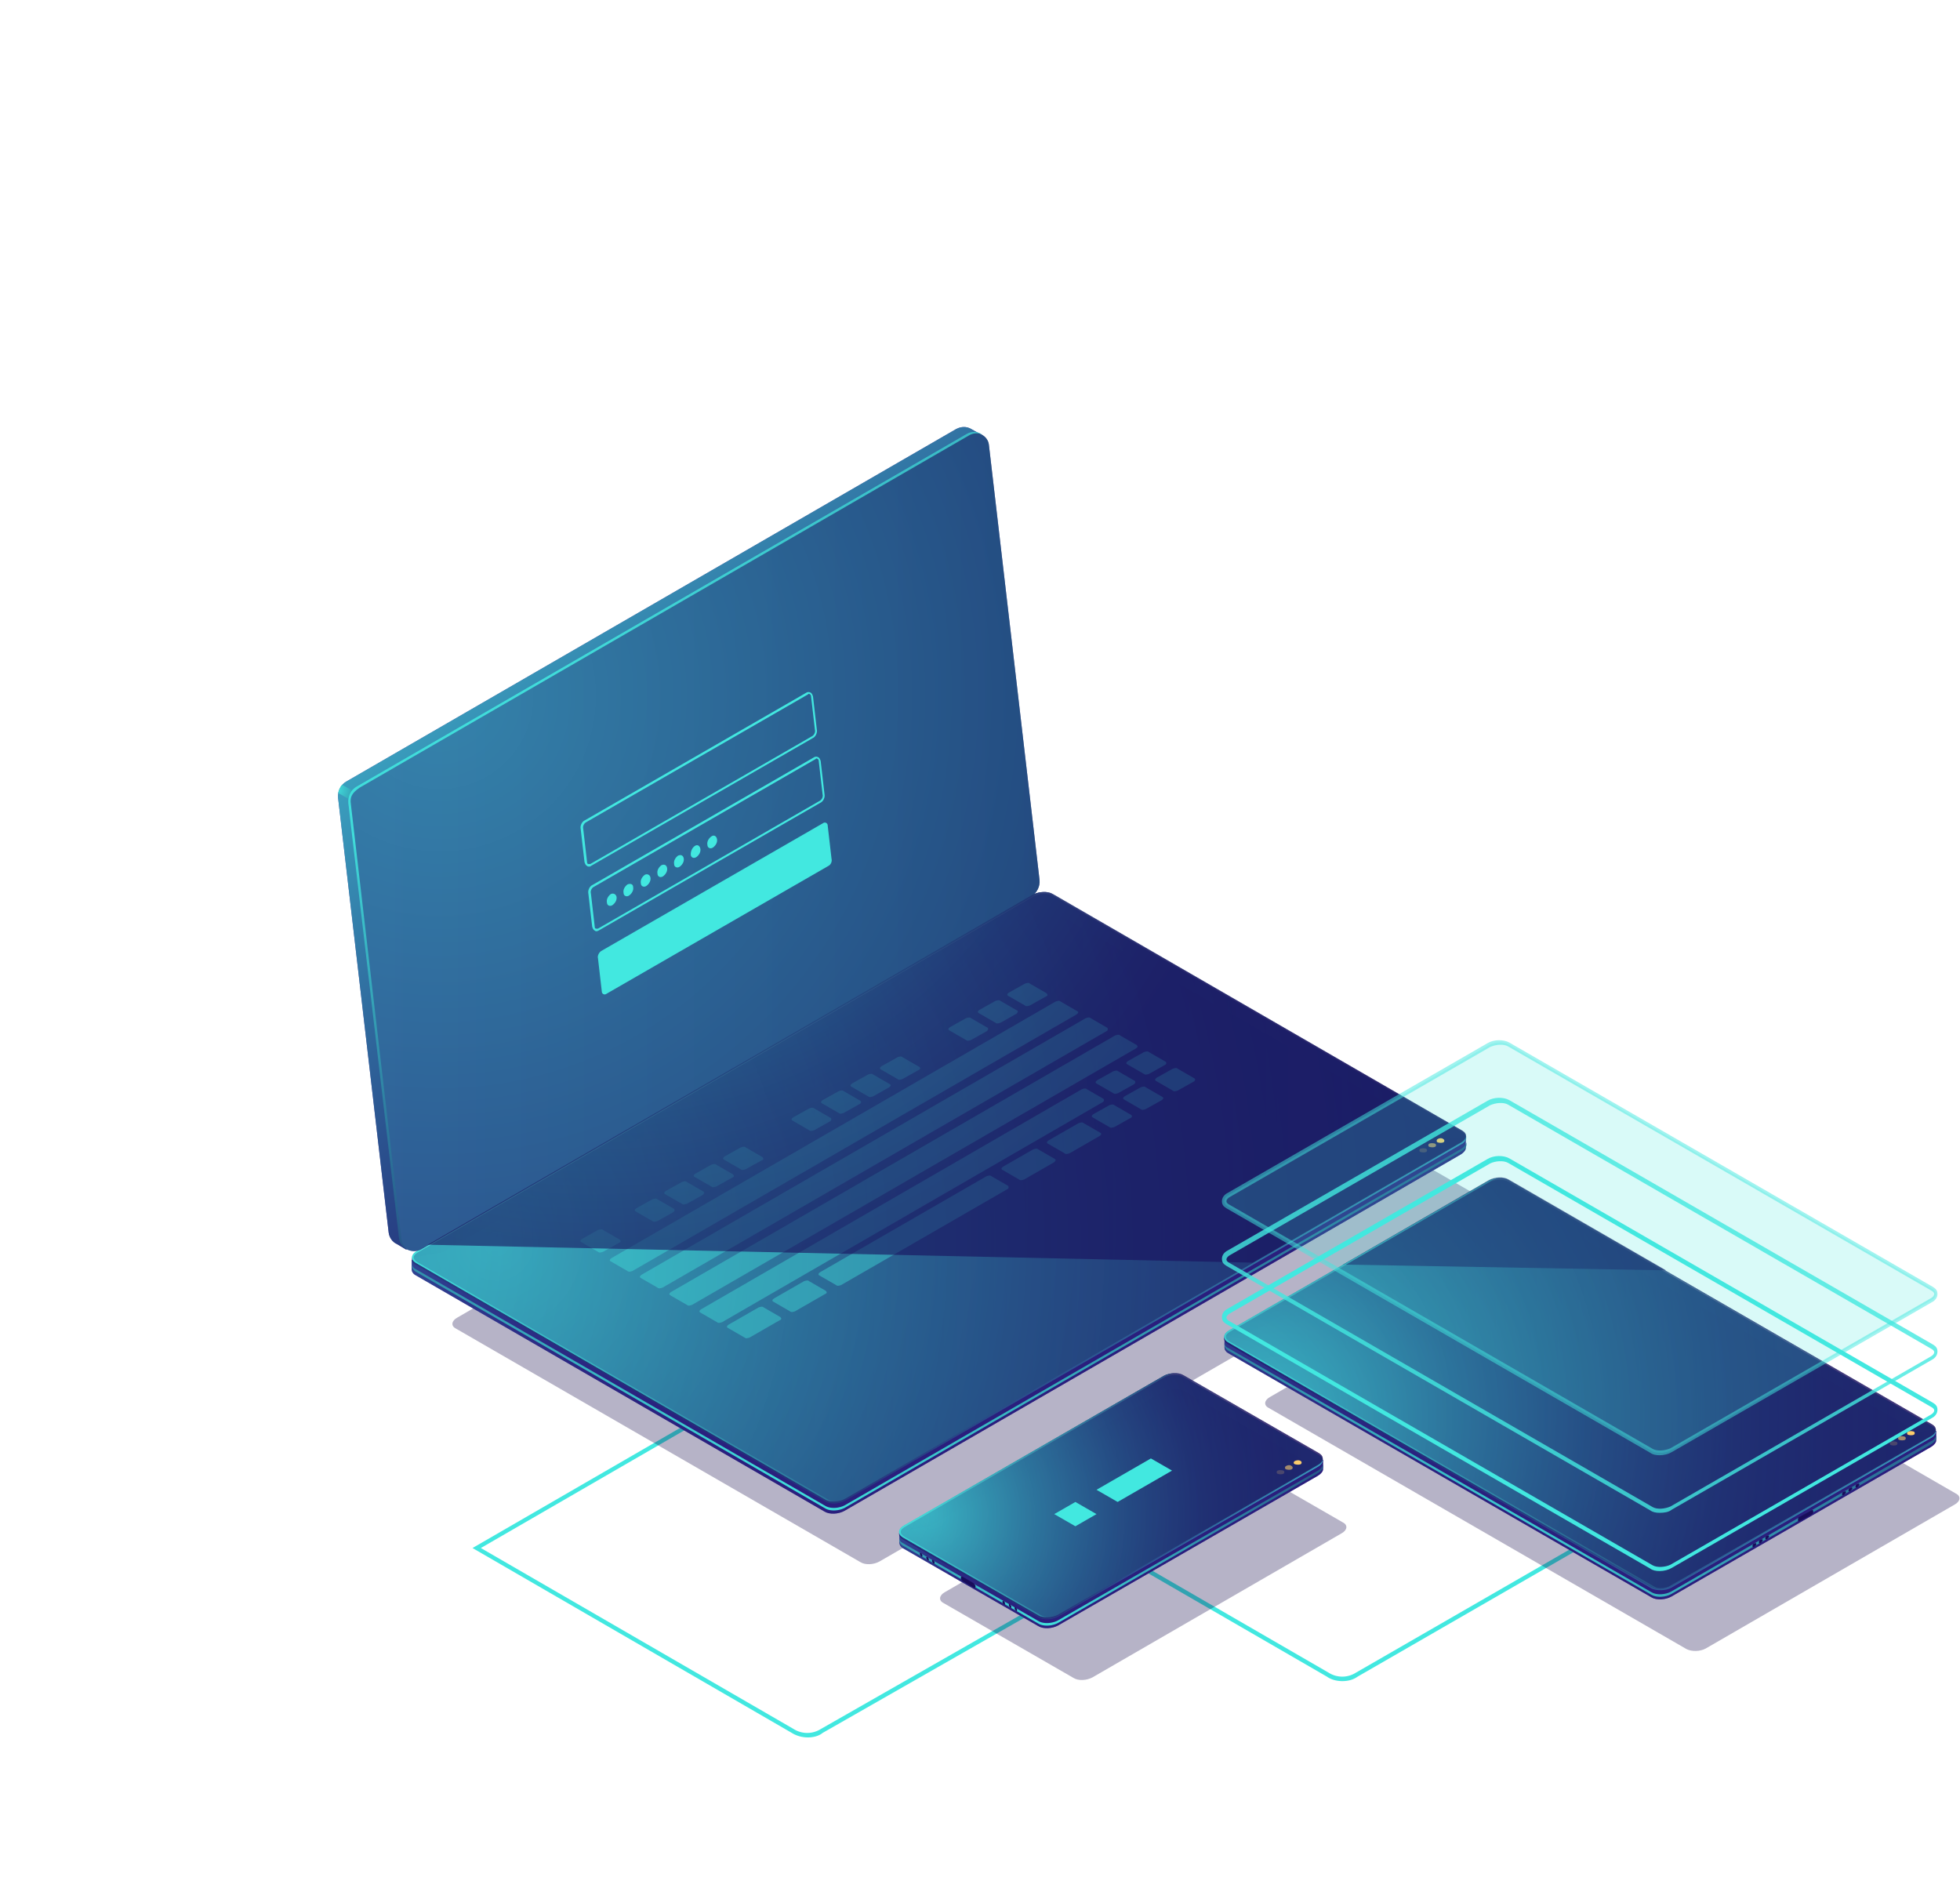 <svg width="661" height="639" fill="none" xmlns="http://www.w3.org/2000/svg"><path d="M452.67 566.925c-1.727 0-3.669-.432-5.18-1.511l-96.262-55.671.648-1.294 96.261 55.67a8.578 8.578 0 009.065 0l83.096-47.902.648 1.294-83.096 47.903c-1.511 1.079-3.238 1.511-5.18 1.511z" fill="#42E8E0"/><path d="M272.449 585.913c-1.727 0-3.669-.431-5.396-1.51l-107.701-62.36L443.605 357.62l.647 1.295-282.094 163.128 105.543 61.065a8.582 8.582 0 009.065 0l80.505-45.961.648 1.295-80.506 45.961c-1.295 1.079-3.237 1.51-4.964 1.51z" fill="#42E8E0"/><path opacity=".3" d="M290.147 526.79l-136.406-78.759c-1.727-.863-1.511-2.589.431-3.668l204.179-118.031c1.942-1.079 4.748-1.294 6.475-.215l136.406 78.758c1.727.864 1.511 2.59-.431 3.669l-204.179 118.03c-1.942 1.079-4.748 1.295-6.475.216z" fill="#0B0244"/><path d="M494.326 383.73l-5.828 1.078-133.601-77.032c-1.726-1.079-4.748-.863-6.691.216L148.992 423.217l-10.144 1.726v3.237c0 .647.432 1.294 1.079 1.726l138.134 79.838c1.726 1.079 4.748.863 6.69-.216L492.599 389.34c1.079-.648 1.727-1.511 1.727-2.158v-3.452z" fill="#312A91"/><path opacity=".5" d="M494.326 383.73l-5.828 1.078-133.601-77.032c-1.726-1.079-4.748-.863-6.691.216L148.992 423.217l-10.144 1.726v3.237c0 .647.432 1.294 1.079 1.726l138.134 79.838c1.726 1.079 4.748.863 6.69-.216L492.599 389.34c1.079-.648 1.727-1.511 1.727-2.158v-3.452z" fill="url(#paint0_radial_367_9004)"/><path d="M492.815 387.398L284.967 507.586c-1.942 1.079-4.964 1.295-6.691.216l-138.133-79.838c-.863-.432-1.079-1.079-1.079-1.726v.863c0 .647.432 1.294 1.079 1.726l138.133 79.838c1.727 1.079 4.749.863 6.691-.216l207.848-120.188c1.079-.648 1.726-1.511 1.726-2.158v-.863a3.826 3.826 0 01-1.726 2.158z" fill="url(#paint1_radial_367_9004)"/><path d="M278.276 506.291l-138.133-79.838c-1.727-1.079-1.511-2.805.432-3.884l207.847-120.188c1.943-1.079 4.964-1.295 6.691-.216l138.133 79.838c1.727 1.079 1.511 2.805-.431 3.884L284.967 506.075c-1.942 1.079-4.964 1.295-6.691.216z" fill="#312A91"/><path opacity=".7" d="M278.276 506.291l-138.133-79.838c-1.727-1.079-1.511-2.805.432-3.884l207.847-120.188c1.943-1.079 4.964-1.295 6.691-.216l138.133 79.838c1.727 1.079 1.511 2.805-.431 3.884L284.967 506.075c-1.942 1.079-4.964 1.295-6.691.216z" fill="url(#paint2_linear_367_9004)"/><g opacity=".4"><path opacity=".5" d="M494.326 383.082l-5.828 1.079-133.601-77.033c-1.726-1.079-4.748-.863-6.691.216l-198.998 115.01-10.144 1.726v.647c0 .647.432 1.295 1.079 1.726l138.133 79.838c1.727 1.079 4.749.863 6.691-.216l207.848-120.188c1.079-.647 1.726-1.51 1.726-2.158v-.647h-.215z" fill="url(#paint3_radial_367_9004)"/><path opacity=".7" d="M278.276 505.644l-138.133-79.838c-1.727-1.079-1.511-2.805.432-3.884l207.847-120.188c1.943-1.079 4.964-1.295 6.691-.216l138.133 79.838c1.727 1.079 1.511 2.805-.431 3.884L284.967 505.428c-1.942 1.079-4.964 1.295-6.691.216z" fill="url(#paint4_radial_367_9004)"/><path opacity=".4" d="M278.276 505.644l-138.133-79.838c-1.727-1.079-1.511-2.805.432-3.884l207.847-120.188c1.943-1.079 4.964-1.295 6.691-.216l138.133 79.838c1.727 1.079 1.511 2.805-.431 3.884L284.967 505.428c-1.942 1.079-4.964 1.295-6.691.216z" fill="#312A91"/></g><path opacity=".5" d="M278.276 505.644l-138.133-79.838c-1.727-1.079-1.511-2.805.432-3.884l207.847-120.188c1.943-1.079 4.964-1.295 6.691-.216l138.133 79.838c1.727 1.079 1.511 2.805-.431 3.884L284.967 505.428c-1.942 1.079-4.964 1.295-6.691.216z" fill="url(#paint5_radial_367_9004)"/><path opacity=".5" d="M278.276 505.644l-138.133-79.838c-1.727-1.079-1.511-2.805.432-3.884l207.847-120.188c1.943-1.079 4.964-1.295 6.691-.216l138.133 79.838c1.727 1.079 1.511 2.805-.431 3.884L284.967 505.428c-1.942 1.079-4.964 1.295-6.691.216z" fill="url(#paint6_radial_367_9004)"/><path opacity=".9" d="M279.14 505.644l-138.134-79.838c-1.942-1.079-2.158-2.374.432-3.884l207.848-120.188c.863-.432 1.942-.863 3.021-.863-1.295 0-2.806.215-3.885.863L140.575 421.922c-1.943 1.079-2.159 2.805-.432 3.884l138.133 79.838c.864.647 2.159.647 3.67.647-1.08 0-2.159-.216-2.806-.647z" fill="url(#paint7_radial_367_9004)"/><path d="M346.696 294.613L329.645 148.1c0-.216-.216-.648-.216-.863l1.511-.648-3.454-1.942c-1.51-.863-3.237-.863-4.964 0L116.833 263.541c-1.942 1.079-3.022 3.237-2.806 5.61l17.051 146.513c.216 1.726 1.295 3.237 2.806 3.884l3.237 1.942-.431-1.726c.431 0 1.079-.216 1.511-.647L343.89 300.223c1.942-1.295 3.021-3.452 2.806-5.61z" fill="#312A91"/><path opacity=".7" d="M346.696 294.613L329.645 148.1c0-.216-.216-.648-.216-.863l1.511-.648-3.454-1.942c-1.51-.863-3.237-.863-4.964 0L116.833 263.541c-1.942 1.079-3.022 3.237-2.806 5.61l17.051 146.513c.216 1.726 1.295 3.237 2.806 3.884l3.237 1.942-.431-1.726c.431 0 1.079-.216 1.511-.647L343.89 300.223c1.942-1.295 3.021-3.452 2.806-5.61z" fill="url(#paint8_linear_367_9004)"/><path d="M347.775 302.381L142.086 421.274c-3.022 1.727-7.123-.215-7.339-3.668l-17.051-146.513c-.215-2.158.864-4.316 2.806-5.61l205.689-118.894c3.022-1.726 7.123.216 7.339 3.668l17.051 146.514c.215 2.157-.864 4.315-2.806 5.61z" fill="url(#paint9_linear_367_9004)"/><path opacity=".5" d="M347.775 302.381L142.086 421.274c-3.022 1.727-7.123-.215-7.339-3.668l-17.051-146.513c-.215-2.158.864-4.316 2.806-5.61l205.689-118.894c3.022-1.726 7.123.216 7.339 3.668l17.051 146.514c.215 2.157-.864 4.315-2.806 5.61z" fill="url(#paint10_radial_367_9004)"/><path opacity=".9" d="M118.776 266.562l-3.454-1.942c-.647.863-1.079 1.726-1.295 2.805l3.454 1.942c.215-1.079.647-2.158 1.295-2.805z" fill="url(#paint11_radial_367_9004)"/><path opacity=".9" d="M135.395 417.822l-17.051-146.513c-.432-2.589.432-3.884 2.806-5.61l205.689-118.894c1.511-.863 3.237-.863 4.532-.216-1.51-1.078-3.669-1.294-5.395-.215l-205.69 118.893c-1.942 1.079-3.021 3.237-2.805 5.61l17.05 146.514c.216 1.942 1.295 3.236 2.806 3.884-1.079-.648-1.726-1.942-1.942-3.453z" fill="url(#paint12_linear_367_9004)"/><path opacity=".4" d="M208.778 419.116l-5.396 3.021c-.647.216-1.295.432-1.726 0l-5.612-3.236c-.432-.216-.432-.648.216-1.079l5.396-3.021c.647-.216 1.295-.432 1.726 0l5.612 3.237c.432.431.432.863-.216 1.078zm131.011-18.125l-56.117 32.367c-.647.216-1.295.431-1.726 0l-5.612-3.237c-.432-.216-.432-.647.216-1.079l56.116-32.366c.648-.216 1.295-.432 1.727 0l5.612 3.236c.216.432.216.863-.216 1.079zm41.44-23.951l-5.396 3.021c-.647.215-1.295.431-1.727 0l-5.611-3.237c-.432-.216-.432-.647.216-1.079l5.395-3.021c.648-.216 1.295-.431 1.727 0l5.612 3.237c.431.216.431.863-.216 1.079zm10.576-6.042l-5.396 3.021c-.648.216-1.295.432-1.727 0l-5.611-3.237c-.432-.215-.432-.647.215-1.079l5.396-3.02c.648-.216 1.295-.432 1.727 0l5.612 3.236c.431.216.431.648-.216 1.079zm-9.281-5.394l-5.396 3.021c-.647.215-1.295.431-1.727 0l-5.611-3.237c-.432-.216-.432-.647.216-1.079l5.395-3.021c.648-.216 1.295-.431 1.727 0l5.612 3.237c.216.216.216.647-.216 1.079zm20.072-.863l-5.395 3.02c-.648.216-1.295.432-1.727 0l-5.612-3.236c-.431-.216-.431-.648.216-1.079l5.396-3.021c.647-.216 1.295-.432 1.727 0l5.611 3.237c.432.215.216.863-.216 1.079zm-139.644 80.485l-10.144 5.826c-.647.216-1.295.431-1.727 0l-5.611-3.237c-.432-.216-.432-.647.216-1.079l10.144-5.826c.647-.215 1.295-.431 1.726 0l5.612 3.237c.432.432.432.863-.216 1.079zm15.324-8.847l-10.144 5.826c-.647.216-1.295.431-1.726 0l-5.612-3.237c-.432-.215-.432-.647.216-1.079l10.144-5.826c.647-.215 1.295-.431 1.727 0l5.611 3.237c.432.432.432.863-.216 1.079zm77.269-44.45l-10.144 5.826c-.648.215-1.295.431-1.727 0l-5.612-3.237c-.431-.216-.431-.647.216-1.079l10.144-5.826c.648-.216 1.295-.431 1.727 0l5.612 3.237c.431.216.215.647-.216 1.079zm15.324-8.847l-10.144 5.826c-.648.216-1.295.431-1.727 0l-5.612-3.237c-.431-.216-.431-.647.216-1.079l10.144-5.826c.648-.216 1.295-.431 1.727 0l5.612 3.237c.431.216.431.647-.216 1.079zm-143.745 25.677l-5.396 3.021c-.647.216-1.295.432-1.727 0l-5.611-3.236c-.432-.216-.432-.648.216-1.079l5.395-3.021c.648-.216 1.295-.432 1.727 0l5.612 3.236c.216.216.216.648-.216 1.079zm135.975-66.675l-149.788 86.527c-.648.216-1.295.431-1.727 0l-5.612-3.237c-.431-.216-.431-.647.216-1.079l149.788-86.527c.648-.215 1.295-.431 1.727 0l5.612 3.237c.431.216.431.647-.216 1.079zm10.144 5.61l-149.788 86.527c-.648.216-1.295.432-1.727 0l-5.612-3.237c-.431-.215-.431-.647.216-1.079l149.789-86.526c.647-.216 1.295-.432 1.726 0l5.612 3.236c.216.432.216.863-.216 1.079zm9.928 5.826l-149.788 86.527c-.647.216-1.295.432-1.727 0l-5.611-3.236c-.432-.216-.432-.648.216-1.079l149.788-86.527c.647-.216 1.295-.432 1.727 0l5.611 3.236c.432.432.216.864-.216 1.079zm-11.223 18.126l-128.421 74.227c-.647.216-1.295.432-1.726 0l-5.612-3.237c-.432-.215-.432-.647.216-1.078l128.421-74.228c.647-.216 1.295-.432 1.726 0l5.612 3.237c.216.215.216.863-.216 1.079zm-134.896 31.287l-5.396 3.021c-.647.216-1.295.432-1.726 0l-5.612-3.236c-.432-.216-.432-.648.216-1.079l5.396-3.021c.647-.216 1.295-.432 1.726 0l5.612 3.236c.432.216.216.648-.216 1.079zm9.929-5.826l-5.396 3.021c-.648.216-1.295.432-1.727 0l-5.612-3.236c-.431-.216-.431-.648.216-1.079l5.396-3.021c.648-.216 1.295-.432 1.727 0l5.611 3.236c.432.432.432.863-.215 1.079zm9.928-5.826l-5.396 3.021c-.647.216-1.295.432-1.727 0l-5.611-3.237c-.432-.215-.432-.647.216-1.078l5.395-3.021c.648-.216 1.295-.432 1.727 0l5.612 3.236c.431.432.431.864-.216 1.079zm23.094-13.162l-5.396 3.021c-.647.216-1.295.431-1.726 0l-5.612-3.237c-.432-.216-.432-.647.216-1.079l5.396-3.021c.647-.215 1.295-.431 1.726 0l5.612 3.237c.216.216.216.863-.216 1.079zm9.928-5.826l-5.395 3.021c-.648.215-1.295.431-1.727 0l-5.612-3.237c-.431-.216-.431-.647.216-1.079l5.396-3.021c.647-.216 1.295-.431 1.727 0l5.611 3.237c.432.431.216.863-.216 1.079zm9.929-5.61l-5.396 3.02c-.648.216-1.295.432-1.727 0l-5.611-3.236c-.432-.216-.432-.648.216-1.079l5.395-3.021c.648-.216 1.295-.431 1.727 0l5.612 3.237c.431.216.431.647-.216 1.079zm9.928-5.826l-5.396 3.021c-.647.215-1.295.431-1.726 0l-5.612-3.237c-.432-.216-.432-.647.216-1.079l5.396-3.021c.647-.216 1.295-.431 1.726 0l5.612 3.237c.432.216.432.863-.216 1.079zm23.094-13.163l-5.396 3.021c-.647.216-1.295.432-1.726 0l-5.612-3.237c-.432-.215-.432-.647.216-1.079l5.396-3.02c.647-.216 1.295-.432 1.726 0l5.612 3.236c.216.216.216.648-.216 1.079zm60.002 11.437l-5.396 3.02c-.647.216-1.295.432-1.727 0l-5.611-3.236c-.432-.216-.432-.648.216-1.079l5.395-3.021c.648-.216 1.295-.431 1.727 0l5.612 3.237c.431.431.216.863-.216 1.079zm-50.073-17.263l-5.396 3.021c-.648.216-1.295.432-1.727 0l-5.612-3.237c-.431-.215-.431-.647.216-1.079l5.396-3.02c.648-.216 1.295-.432 1.727 0l5.611 3.236c.432.216.216.648-.215 1.079zm9.928-5.826l-5.396 3.021c-.647.216-1.295.432-1.727 0l-5.611-3.237c-.432-.215-.432-.647.216-1.078l5.395-3.021c.648-.216 1.295-.432 1.727 0l5.612 3.236c.431.432.431.863-.216 1.079z" fill="#42E8E0"/><path opacity=".6" d="M144.244 419.764l278.209 6.042 70.146-40.566c1.942-1.079 2.158-2.805.432-3.884l-138.134-79.838c-1.726-1.079-4.748-.863-6.691.216l-203.962 118.03z" fill="url(#paint13_radial_367_9004)"/><path opacity=".2" d="M480.944 387.397c.432.216.432.863 0 1.079-.432.216-1.295.216-1.943 0-.431-.216-.431-.863 0-1.079.648-.216 1.511-.216 1.943 0z" fill="#FCCC6B"/><path opacity=".6" d="M483.966 385.671c.431.216.431.863 0 1.079-.432.216-1.295.216-1.943 0-.432-.216-.432-.863 0-1.079.432-.216 1.295-.216 1.943 0z" fill="#FCCC6B"/><path d="M486.771 384.161c.432.215.432.863 0 1.078-.431.216-1.295.216-1.942 0-.432-.215-.432-.863 0-1.078.647-.432 1.511-.432 1.942 0z" fill="#FCCC6B"/><path d="M198.634 292.239c-.216 0-.432 0-.648-.215-.431-.216-.647-.648-.863-1.295l-1.295-11.221c-.216-1.078.432-2.373 1.295-2.805l74.894-43.155a1.375 1.375 0 011.295 0c.432.216.648.647.864 1.294l1.295 11.221c.215 1.079-.432 2.373-1.295 2.805l-74.895 43.156c-.215.215-.431.215-.647.215zm74.247-58.26c-.216 0-.216 0-.432.216l-74.894 43.156c-.648.431-1.079 1.294-.864 2.157l1.295 11.221c0 .431.216.647.432.647h.648l74.894-43.155c.647-.432 1.079-1.295.863-2.158l-1.295-11.221c0-.431-.216-.647-.647-.863.215 0 0 0 0 0zm-71.657 80.054c-.216 0-.432 0-.648-.216-.431-.216-.647-.647-.863-1.294l-1.295-11.221c-.216-1.079.432-2.373 1.295-2.805l74.894-43.155a1.375 1.375 0 011.295 0c.432.215.648.647.864 1.294l1.295 11.221c.215 1.078-.432 2.373-1.295 2.805l-74.895 43.155s-.431.216-.647.216zm74.247-58.26c-.216 0-.216 0-.432.216l-74.894 43.155c-.648.432-1.079 1.295-.864 2.158l1.295 11.221c0 .431.216.647.432.647h.648l74.894-43.156c.647-.431 1.079-1.294.863-2.157l-1.295-11.221c0-.431-.216-.647-.647-.863.215 0 .215 0 0 0zm3.885 36.251l-74.895 43.155c-.647.432-1.51 0-1.51-.863l-1.295-11.22c-.216-.863.431-1.942 1.079-2.374l74.894-43.155c.647-.432 1.511 0 1.511.863l1.295 11.22c.216.863-.216 1.942-1.079 2.374z" fill="#42E8E0"/><path d="M207.915 302.381c.216 1.079-.432 2.158-1.295 2.805-.864.647-1.943.216-1.943-.863-.216-1.079.432-2.158 1.295-2.805.864-.432 1.727 0 1.943.863zm5.611-3.237c.216 1.079-.431 2.158-1.295 2.805-.863.648-1.942.216-1.942-.863-.216-1.079.432-2.158 1.295-2.805.863-.431 1.942-.216 1.942.863zm5.828-3.236c.216 1.079-.432 2.157-1.295 2.805-.863.647-1.943.216-1.943-.863-.215-1.079.432-2.158 1.295-2.805.648-.432 1.727-.216 1.943.863zm5.612-3.237c.215 1.079-.432 2.158-1.295 2.805-.864.647-1.943.216-1.943-.863-.216-1.079.432-2.158 1.295-2.805.863-.432 1.727-.216 1.943.863zm5.611-3.237c.216 1.079-.431 2.158-1.295 2.805-.863.648-1.942.216-1.942-.863-.216-1.079.431-2.157 1.295-2.805.863-.431 1.726-.216 1.942.863zm5.612-3.236c.216 1.078-.432 2.157-1.295 2.805-.863.647-1.943.215-1.943-.863 0-1.079.432-2.158 1.295-2.806.864-.647 1.727-.215 1.943.864zm5.612-3.237c.215 1.079-.432 2.158-1.295 2.805-.864.647-1.943.216-1.943-.863-.216-1.079.432-2.158 1.295-2.805.863-.647 1.727-.216 1.943.863z" fill="#42E8E0"/><path opacity=".3" d="M362.02 565.845l-43.814-25.246c-1.727-.863-1.511-2.589.431-3.668l83.959-48.55c1.943-1.079 4.749-1.295 6.475-.216l43.815 25.246c1.726.864 1.51 2.59-.432 3.669l-83.959 48.55c-1.943 1.078-4.749 1.294-6.475.215z" fill="#0B0244"/><path d="M445.979 492.265l-5.828 1.079-41.008-23.735c-1.727-1.079-4.748-.863-6.691.216l-78.995 45.529-10.144 1.726v3.236c0 .648.432 1.295 1.079 1.727l45.757 26.325c1.727 1.078 4.748.863 6.691-.216l87.628-50.492c1.079-.648 1.727-1.511 1.727-2.158v-3.237h-.216z" fill="#312A91"/><path opacity=".5" d="M445.979 492.265l-5.828 1.079-41.008-23.735c-1.727-1.079-4.748-.863-6.691.216l-78.995 45.529-10.144 1.726v3.236c0 .648.432 1.295 1.079 1.727l45.757 26.325c1.727 1.078 4.748.863 6.691-.216l87.628-50.492c1.079-.648 1.727-1.511 1.727-2.158v-3.237h-.216z" fill="url(#paint14_radial_367_9004)"/><path d="M444.468 495.934l-87.628 50.492c-1.943 1.079-4.964 1.294-6.691.215l-45.757-26.324c-.863-.432-1.079-1.079-1.079-1.727v.863c0 .648.432 1.295 1.079 1.727l45.757 26.325c1.727 1.078 4.748.863 6.691-.216l87.628-50.492c1.079-.648 1.727-1.511 1.727-2.158v-.863a3.833 3.833 0 01-1.727 2.158z" fill="url(#paint15_radial_367_9004)"/><path d="M350.149 545.347l-45.757-26.325c-1.726-1.079-1.511-2.805.432-3.884l87.628-50.492c1.943-1.079 4.964-1.295 6.691-.216l45.757 26.325c1.726 1.079 1.511 2.805-.432 3.884l-87.628 50.492c-1.943 1.079-4.964 1.294-6.691.216z" fill="#312A91"/><path opacity=".7" d="M350.149 545.347l-45.757-26.325c-1.726-1.079-1.511-2.805.432-3.884l87.628-50.492c1.943-1.079 4.964-1.295 6.691-.216l45.757 26.325c1.726 1.079 1.511 2.805-.432 3.884l-87.628 50.492c-1.943 1.079-4.964 1.294-6.691.216z" fill="url(#paint16_linear_367_9004)"/><g opacity=".4"><path opacity=".5" d="M445.979 491.618l-5.828 1.079-41.008-23.736c-1.727-1.079-4.748-.863-6.691.216l-78.995 45.529-10.144 1.726v.648c0 .647.432 1.294 1.079 1.726l45.757 26.325c1.727 1.079 4.748.863 6.691-.216l87.628-50.492c1.079-.647 1.727-1.51 1.727-2.158v-.647h-.216z" fill="url(#paint17_radial_367_9004)"/><path opacity=".7" d="M350.149 544.699l-45.757-26.325c-1.726-1.079-1.511-2.805.432-3.884l87.628-50.492c1.943-1.079 4.964-1.294 6.691-.215l45.757 26.324c1.726 1.079 1.511 2.806-.432 3.884l-87.628 50.492c-1.943 1.079-4.964 1.295-6.691.216z" fill="url(#paint18_radial_367_9004)"/><path opacity=".4" d="M350.149 544.699l-45.757-26.325c-1.726-1.079-1.511-2.805.432-3.884l87.628-50.492c1.943-1.079 4.964-1.294 6.691-.215l45.757 26.324c1.726 1.079 1.511 2.806-.432 3.884l-87.628 50.492c-1.943 1.079-4.964 1.295-6.691.216z" fill="#312A91"/></g><path d="M338.926 540.815c0 .432-.216.432-.432.216s-.432-.647-.432-.863c0-.216.216-.432.432-.216.216 0 .432.432.432.863zm2.158 1.079c0 .432-.216.432-.432.216s-.431-.648-.431-.863c0-.432.215-.432.431-.216 0 .216.432.431.432.863zm1.942 1.079c0 .432-.215.432-.431.216s-.432-.647-.432-.863c0-.432.216-.432.432-.216s.431.647.431.863zm-31.943-18.341c0 .432-.216.432-.432.216-.215-.216-.431-.648-.431-.863 0-.216.216-.432.431-.216.216.216.432.647.432.863zm2.158 1.295c0 .431-.215.431-.431.215-.216-.215-.432-.647-.432-.863 0-.215.216-.431.432-.216 0 0 .431.432.431.864zm1.943 1.079c0 .431-.216.431-.432.215-.216-.215-.431-.647-.431-.863 0-.431.215-.431.431-.216.216.216.432.432.432.864z" fill="#180D5B"/><path opacity=".5" d="M350.149 544.699l-45.757-26.325c-1.726-1.079-1.511-2.805.432-3.884l87.628-50.492c1.943-1.079 4.964-1.294 6.691-.215l45.757 26.324c1.726 1.079 1.511 2.806-.432 3.884l-87.628 50.492c-1.943 1.079-4.964 1.295-6.691.216z" fill="url(#paint19_radial_367_9004)"/><path opacity=".5" d="M350.149 544.699l-45.757-26.325c-1.726-1.079-1.511-2.805.432-3.884l87.628-50.492c1.943-1.079 4.964-1.294 6.691-.215l45.757 26.324c1.726 1.079 1.511 2.806-.432 3.884l-87.628 50.492c-1.943 1.079-4.964 1.295-6.691.216z" fill="url(#paint20_radial_367_9004)"/><path opacity=".9" d="M351.012 544.699l-45.756-26.325c-1.943-1.078-2.159-2.373.431-3.884l87.629-50.492c.863-.431 1.942-.863 3.021-.863-1.295 0-2.806.216-3.885.863l-87.628 50.492c-1.943 1.079-2.158 2.806-.432 3.884l45.757 26.325c.863.648 2.374.648 3.669.648-1.079 0-2.158-.216-2.806-.648z" fill="url(#paint21_radial_367_9004)"/><path d="M328.997 534.989c0 .432-.216.648-.647.432l-3.669-2.158c-.216-.216-.648-.647-.648-1.079 0-.431.216-.647.648-.431l3.669 2.157c.216.216.647.648.647 1.079z" fill="#180D5B"/><path opacity=".2" d="M432.813 495.934c.432.215.432.863 0 1.078-.432.216-1.295.216-1.942 0-.432-.215-.432-.863 0-1.078.431-.216 1.295-.216 1.942 0z" fill="#FCCC6B"/><path opacity=".6" d="M435.619 494.423c.432.216.432.863 0 1.079-.432.216-1.295.216-1.943 0-.431-.216-.431-.863 0-1.079.648-.432 1.511-.432 1.943 0z" fill="#FCCC6B"/><path d="M438.641 492.697c.431.216.431.863 0 1.079-.432.216-1.295.216-1.943 0-.647-.216-.432-.863 0-1.079.432-.216 1.295-.432 1.943 0z" fill="#FCCC6B"/><path opacity=".3" d="M568.788 556.136l-140.939-81.349c-1.727-.863-1.511-2.589.432-3.668l83.959-48.55c1.942-1.079 4.748-1.295 6.475-.216l140.939 81.349c1.727.863 1.511 2.589-.432 3.668l-83.959 48.55c-1.942 1.079-4.748 1.079-6.475.216z" fill="#0B0244"/><path d="M652.747 482.555l-5.827 1.079-138.134-79.838c-1.726-1.078-4.748-.863-6.69.216l-78.995 45.529-10.145 1.727v3.236c0 .648.432 1.295 1.08 1.726l142.881 82.428c1.727 1.078 4.749.863 6.691-.216l87.628-50.492c1.08-.648 1.727-1.511 1.727-2.158v-3.237h-.216z" fill="#312A91"/><path opacity=".5" d="M652.747 482.555l-5.827 1.079-138.134-79.838c-1.726-1.078-4.748-.863-6.69.216l-78.995 45.529-10.145 1.727v3.236c0 .648.432 1.295 1.08 1.726l142.881 82.428c1.727 1.078 4.749.863 6.691-.216l87.628-50.492c1.08-.648 1.727-1.511 1.727-2.158v-3.237h-.216z" fill="url(#paint22_radial_367_9004)"/><path d="M651.236 486.008l-87.628 50.708c-1.942 1.078-4.964 1.294-6.691.215l-142.881-82.427c-.864-.431-1.08-1.079-1.08-1.726v.863c0 .648.432 1.295 1.08 1.726l142.881 82.427c1.727 1.079 4.749.864 6.691-.215l87.628-50.492c1.08-.648 1.727-1.511 1.727-2.158v-.863c-.216.647-.647 1.51-1.727 1.942z" fill="url(#paint23_radial_367_9004)"/><path d="M556.917 535.637L414.036 453.21c-1.727-1.079-1.511-2.806.431-3.884l87.629-50.492c1.942-1.079 4.964-1.295 6.69-.216l142.882 82.427c1.727 1.079 1.511 2.805-.432 3.884l-87.628 50.492c-1.942 1.079-4.964 1.079-6.691.216z" fill="#312A91"/><path opacity=".7" d="M556.917 535.637L414.036 453.21c-1.727-1.079-1.511-2.806.431-3.884l87.629-50.492c1.942-1.079 4.964-1.295 6.69-.216l142.882 82.427c1.727 1.079 1.511 2.805-.432 3.884l-87.628 50.492c-1.942 1.079-4.964 1.079-6.691.216z" fill="url(#paint24_linear_367_9004)"/><g opacity=".4"><path opacity=".5" d="M652.747 481.908l-5.827 1.079-138.134-79.838c-1.726-1.079-4.748-.863-6.69.216l-78.995 45.529-10.145 1.726v.648c0 .647.432 1.294 1.08 1.726l142.881 82.427c1.727 1.079 4.749.863 6.691-.216l87.628-50.492c1.08-.647 1.727-1.51 1.727-2.158v-.647h-.216z" fill="url(#paint25_radial_367_9004)"/><path opacity=".7" d="M556.917 534.989l-142.881-82.427c-1.727-1.079-1.511-2.805.431-3.884l87.629-50.492c1.942-1.079 4.964-1.294 6.69-.215l142.882 82.427c1.727 1.079 1.511 2.805-.432 3.884l-87.628 50.276c-1.942 1.294-4.964 1.295-6.691.431z" fill="url(#paint26_radial_367_9004)"/><path opacity=".4" d="M556.917 534.989l-142.881-82.427c-1.727-1.079-1.511-2.805.431-3.884l87.629-50.492c1.942-1.079 4.964-1.294 6.69-.215l142.882 82.427c1.727 1.079 1.511 2.805-.432 3.884l-87.628 50.276c-1.942 1.294-4.964 1.295-6.691.431z" fill="#312A91"/></g><path opacity=".5" d="M556.917 534.989l-142.881-82.427c-1.727-1.079-1.511-2.805.431-3.884l87.629-50.492c1.942-1.079 4.964-1.294 6.69-.215l142.882 82.427c1.727 1.079 1.511 2.805-.432 3.884l-87.628 50.276c-1.942 1.294-4.964 1.295-6.691.431z" fill="url(#paint27_radial_367_9004)"/><path opacity=".5" d="M556.917 534.989l-142.881-82.427c-1.727-1.079-1.511-2.805.431-3.884l87.629-50.492c1.942-1.079 4.964-1.294 6.69-.215l142.882 82.427c1.727 1.079 1.511 2.805-.432 3.884l-87.628 50.276c-1.942 1.294-4.964 1.295-6.691.431z" fill="url(#paint28_radial_367_9004)"/><path opacity=".6" d="M561.881 428.395l-53.095-30.64c-1.726-1.079-4.748-.863-6.69.216l-49.21 28.482 108.995 1.942z" fill="url(#paint29_radial_367_9004)"/><path opacity=".9" d="M557.781 534.989l-142.882-82.427c-1.943-1.079-2.158-2.373.432-3.884l87.628-50.492c.863-.431 1.942-.863 3.022-.863-1.295 0-2.806.216-3.885.863l-87.629 50.492c-1.942 1.079-2.158 2.805-.431 3.884l142.881 82.427c.864.648 2.159.648 3.669.648-1.079 0-2.158-.216-2.805-.648z" fill="url(#paint30_radial_367_9004)"/><path opacity=".2" d="M639.581 486.224c.432.215.432.863 0 1.079-.431.215-1.295.215-1.942 0-.432-.216-.432-.864 0-1.079.432-.216 1.295-.216 1.942 0z" fill="#FCCC6B"/><path opacity=".6" d="M642.387 484.497c.432.216.432.863 0 1.079-.431.216-1.295.216-1.942 0-.432-.216-.432-.863 0-1.079.431-.215 1.511-.215 1.942 0z" fill="#FCCC6B"/><path d="M645.409 482.771c.432.216.432.863 0 1.079-.432.216-1.295.216-1.943 0-.431-.216-.431-.863 0-1.079.432-.216 1.295-.216 1.943 0z" fill="#FCCC6B"/><path d="M595.336 518.806c0 .432.215.432.647.216.216-.216.648-.647.648-.863 0-.432-.216-.432-.648-.216-.432 0-.647.432-.647.863zm-2.159 1.295c0 .431.216.431.648.216.216-.216.647-.648.647-.864 0-.431-.216-.431-.647-.215-.432 0-.648.431-.648.863zm-2.158 1.294c0 .432.216.432.647.216.216-.216.648-.647.648-.863 0-.431-.216-.431-.648-.216-.431 0-.647.432-.647.863zm34.749-20.067c0 .432.216.432.648.216.215-.216.647-.648.647-.863 0-.432-.216-.432-.647-.216-.432 0-.648.432-.648.863zm-2.374 1.295c0 .431.216.431.648.216.215-.216.647-.648.647-.864 0-.431-.216-.431-.647-.215-.216 0-.648.431-.648.863zm-2.158 1.294c0 .432.215.432.647.216.216-.216.648-.647.648-.863 0-.431-.216-.431-.648-.216-.432 0-.647.432-.647.863zm-14.893 8.632c0 .431.216.647.648.431l3.885-2.158c.431-.215.647-.647.647-1.078 0-.432-.216-.648-.647-.432l-3.885 2.158c-.432 0-.648.647-.648 1.079z" fill="#180D5B"/><path d="M559.723 529.811c-1.295 0-2.374-.216-3.237-.863l-142.882-82.427c-1.079-.648-1.511-1.295-1.511-2.374 0-1.079.648-2.158 1.943-2.805l87.628-50.492c2.158-1.295 5.396-1.295 7.338-.216l142.882 82.427c1.079.648 1.511 1.295 1.511 2.374 0 1.079-.648 2.158-1.943 2.805l-87.628 50.492c-1.079.647-2.59 1.079-4.101 1.079zm-2.374-1.942c1.511.863 4.317.647 6.043-.216l87.629-50.492c.863-.432 1.294-1.079 1.294-1.51 0-.432-.431-.863-.863-1.079l-142.881-82.427c-1.511-.864-4.317-.648-6.044.215l-87.628 50.492c-.863.432-1.295 1.079-1.295 1.511 0 .431.432.863.863 1.079l142.882 82.427z" fill="#42E8E0"/><path opacity=".8" d="M559.723 510.175c-1.295 0-2.374-.216-3.237-.863l-142.882-82.427c-1.079-.648-1.511-1.295-1.511-2.374 0-1.079.648-2.158 1.943-2.805l87.628-50.492c2.158-1.295 5.396-1.295 7.338-.216l142.882 82.427c1.079.648 1.511 1.295 1.511 2.374 0 1.079-.648 2.158-1.943 2.805l-87.628 50.492c-1.079.863-2.59 1.079-4.101 1.079zm-2.374-1.942c1.511.863 4.101.647 6.043-.216l87.629-50.492c.863-.432 1.294-1.079 1.294-1.51 0-.432-.431-.864-.863-1.079l-142.881-82.427c-1.511-.864-4.101-.648-6.044.215l-87.628 50.492c-.863.432-1.295 1.079-1.295 1.511 0 .431.432.863.863 1.079l142.882 82.427z" fill="#42E8E0"/><path opacity=".5" d="M559.723 490.755c-1.295 0-2.374-.216-3.237-.863l-142.882-82.427c-1.079-.648-1.511-1.295-1.511-2.374 0-1.079.648-2.158 1.943-2.805l87.628-50.492c2.158-1.295 5.396-1.295 7.338-.216l142.882 82.427c1.079.648 1.511 1.295 1.511 2.374 0 1.079-.648 2.158-1.943 2.805l-87.628 50.492c-1.079.647-2.59 1.079-4.101 1.079zm-2.374-2.158c1.511.863 4.101.647 6.043-.216l87.629-50.492c.863-.431 1.294-1.079 1.294-1.51 0-.432-.431-.863-.863-1.079l-142.881-82.427c-1.511-.863-4.101-.647-6.044.216l-87.628 50.492c-.863.431-1.295 1.079-1.295 1.51 0 .432.432.863.863 1.079l142.882 82.427z" fill="#42E8E0"/><path opacity=".2" d="M556.917 489.244l-142.881-82.427c-1.727-1.079-1.511-2.805.431-3.884l87.629-50.492c1.942-1.079 4.964-1.294 6.69-.216l142.882 82.428c1.727 1.078 1.511 2.805-.432 3.884l-87.628 50.492c-1.942 1.078-4.964 1.294-6.691.215z" fill="#42E8E0"/><path d="M362.667 506.507l7.123 4.1-7.123 4.099-7.122-4.099 7.122-4.1zm25.469-14.673l7.122 4.1-18.346 10.573-7.122-4.1 18.346-10.573z" fill="#42E8E0"/><defs><radialGradient id="paint0_radial_367_9004" cx="0" cy="0" r="1" gradientUnits="userSpaceOnUse" gradientTransform="matrix(279.804 0 0 279.732 85.477 437.155)"><stop stop-color="#42E8E0"/><stop offset=".016" stop-color="#40D8D7"/><stop offset=".061" stop-color="#3AAFC0"/><stop offset=".111" stop-color="#3589AC"/><stop offset=".166" stop-color="#30699A"/><stop offset=".227" stop-color="#2C4D8B"/><stop offset=".296" stop-color="#29377F"/><stop offset=".376" stop-color="#272675"/><stop offset=".475" stop-color="#251B6F"/><stop offset=".614" stop-color="#24146B"/><stop offset="1" stop-color="#24126A"/></radialGradient><radialGradient id="paint1_radial_367_9004" cx="0" cy="0" r="1" gradientUnits="userSpaceOnUse" gradientTransform="matrix(495.491 0 0 495.363 263.936 520.365)"><stop stop-color="#42E8E0"/><stop offset=".102" stop-color="#3CCACE"/><stop offset=".344" stop-color="#2F87A5"/><stop offset=".564" stop-color="#255385"/><stop offset=".753" stop-color="#1E2D6E"/><stop offset=".905" stop-color="#1A1660"/><stop offset="1" stop-color="#180D5B"/></radialGradient><radialGradient id="paint3_radial_367_9004" cx="0" cy="0" r="1" gradientUnits="userSpaceOnUse" gradientTransform="matrix(143.261 0 0 143.224 135.41 437.376)"><stop stop-color="#42E8E0"/><stop offset=".102" stop-color="#3CCACE"/><stop offset=".344" stop-color="#2F87A5"/><stop offset=".564" stop-color="#255385"/><stop offset=".753" stop-color="#1E2D6E"/><stop offset=".905" stop-color="#1A1660"/><stop offset="1" stop-color="#180D5B"/></radialGradient><radialGradient id="paint4_radial_367_9004" cx="0" cy="0" r="1" gradientUnits="userSpaceOnUse" gradientTransform="matrix(295.298 0 0 295.222 143.425 405.507)"><stop stop-color="#42E8E0"/><stop offset=".102" stop-color="#3CCACE"/><stop offset=".344" stop-color="#2F87A5"/><stop offset=".564" stop-color="#255385"/><stop offset=".753" stop-color="#1E2D6E"/><stop offset=".905" stop-color="#1A1660"/><stop offset="1" stop-color="#180D5B"/></radialGradient><radialGradient id="paint5_radial_367_9004" cx="0" cy="0" r="1" gradientUnits="userSpaceOnUse" gradientTransform="matrix(241.662 0 0 241.599 166.85 419.695)"><stop stop-color="#42E8E0"/><stop offset=".102" stop-color="#3CCACE"/><stop offset=".344" stop-color="#2F87A5"/><stop offset=".564" stop-color="#255385"/><stop offset=".753" stop-color="#1E2D6E"/><stop offset=".905" stop-color="#1A1660"/><stop offset="1" stop-color="#180D5B"/></radialGradient><radialGradient id="paint6_radial_367_9004" cx="0" cy="0" r="1" gradientUnits="userSpaceOnUse" gradientTransform="matrix(482.14 0 0 482.016 100.582 420.928)"><stop stop-color="#42E8E0"/><stop offset=".102" stop-color="#3CCACE"/><stop offset=".344" stop-color="#2F87A5"/><stop offset=".564" stop-color="#255385"/><stop offset=".753" stop-color="#1E2D6E"/><stop offset=".905" stop-color="#1A1660"/><stop offset="1" stop-color="#180D5B"/></radialGradient><radialGradient id="paint7_radial_367_9004" cx="0" cy="0" r="1" gradientUnits="userSpaceOnUse" gradientTransform="matrix(424.484 0 0 424.375 135.692 419.694)"><stop stop-color="#42E8E0"/><stop offset=".102" stop-color="#3CCACE"/><stop offset=".344" stop-color="#2F87A5"/><stop offset=".564" stop-color="#255385"/><stop offset=".753" stop-color="#1E2D6E"/><stop offset=".905" stop-color="#1A1660"/><stop offset="1" stop-color="#180D5B"/></radialGradient><radialGradient id="paint10_radial_367_9004" cx="0" cy="0" r="1" gradientUnits="userSpaceOnUse" gradientTransform="matrix(622.274 0 0 622.114 147.867 234.264)"><stop stop-color="#42E8E0"/><stop offset=".102" stop-color="#3CCACE"/><stop offset=".344" stop-color="#2F87A5"/><stop offset=".564" stop-color="#255385"/><stop offset=".753" stop-color="#1E2D6E"/><stop offset=".905" stop-color="#1A1660"/><stop offset="1" stop-color="#180D5B"/></radialGradient><radialGradient id="paint11_radial_367_9004" cx="0" cy="0" r="1" gradientUnits="userSpaceOnUse" gradientTransform="matrix(25.191 0 0 25.184 113.276 266.132)"><stop stop-color="#42E8E0"/><stop offset=".102" stop-color="#3CCACE"/><stop offset=".344" stop-color="#2F87A5"/><stop offset=".564" stop-color="#255385"/><stop offset=".753" stop-color="#1E2D6E"/><stop offset=".905" stop-color="#1A1660"/><stop offset="1" stop-color="#180D5B"/></radialGradient><radialGradient id="paint13_radial_367_9004" cx="0" cy="0" r="1" gradientUnits="userSpaceOnUse" gradientTransform="matrix(226.981 0 0 226.923 201.733 210.339)"><stop stop-color="#42E8E0"/><stop offset=".102" stop-color="#3CCACE"/><stop offset=".344" stop-color="#2F87A5"/><stop offset=".564" stop-color="#255385"/><stop offset=".753" stop-color="#1E2D6E"/><stop offset=".905" stop-color="#1A1660"/><stop offset="1" stop-color="#180D5B"/></radialGradient><radialGradient id="paint14_radial_367_9004" cx="0" cy="0" r="1" gradientUnits="userSpaceOnUse" gradientTransform="matrix(112.373 0 0 112.344 281.771 520.498)"><stop stop-color="#42E8E0"/><stop offset=".016" stop-color="#40D8D7"/><stop offset=".061" stop-color="#3AAFC0"/><stop offset=".111" stop-color="#3589AC"/><stop offset=".166" stop-color="#30699A"/><stop offset=".227" stop-color="#2C4D8B"/><stop offset=".296" stop-color="#29377F"/><stop offset=".376" stop-color="#272675"/><stop offset=".475" stop-color="#251B6F"/><stop offset=".614" stop-color="#24146B"/><stop offset="1" stop-color="#24126A"/></radialGradient><radialGradient id="paint15_radial_367_9004" cx="0" cy="0" r="1" gradientUnits="userSpaceOnUse" gradientTransform="matrix(199.138 0 0 199.087 353.477 553.19)"><stop stop-color="#42E8E0"/><stop offset=".102" stop-color="#3CCACE"/><stop offset=".344" stop-color="#2F87A5"/><stop offset=".564" stop-color="#255385"/><stop offset=".753" stop-color="#1E2D6E"/><stop offset=".905" stop-color="#1A1660"/><stop offset="1" stop-color="#180D5B"/></radialGradient><radialGradient id="paint17_radial_367_9004" cx="0" cy="0" r="1" gradientUnits="userSpaceOnUse" gradientTransform="matrix(57.49 0 0 57.475 301.834 519.096)"><stop stop-color="#42E8E0"/><stop offset=".102" stop-color="#3CCACE"/><stop offset=".344" stop-color="#2F87A5"/><stop offset=".564" stop-color="#255385"/><stop offset=".753" stop-color="#1E2D6E"/><stop offset=".905" stop-color="#1A1660"/><stop offset="1" stop-color="#180D5B"/></radialGradient><radialGradient id="paint18_radial_367_9004" cx="0" cy="0" r="1" gradientUnits="userSpaceOnUse" gradientTransform="matrix(118.646 0 0 118.615 305.054 504.912)"><stop stop-color="#42E8E0"/><stop offset=".102" stop-color="#3CCACE"/><stop offset=".344" stop-color="#2F87A5"/><stop offset=".564" stop-color="#255385"/><stop offset=".753" stop-color="#1E2D6E"/><stop offset=".905" stop-color="#1A1660"/><stop offset="1" stop-color="#180D5B"/></radialGradient><radialGradient id="paint19_radial_367_9004" cx="0" cy="0" r="1" gradientUnits="userSpaceOnUse" gradientTransform="matrix(97.097 0 0 97.072 314.467 510.607)"><stop stop-color="#42E8E0"/><stop offset=".102" stop-color="#3CCACE"/><stop offset=".344" stop-color="#2F87A5"/><stop offset=".564" stop-color="#255385"/><stop offset=".753" stop-color="#1E2D6E"/><stop offset=".905" stop-color="#1A1660"/><stop offset="1" stop-color="#180D5B"/></radialGradient><radialGradient id="paint20_radial_367_9004" cx="0" cy="0" r="1" gradientUnits="userSpaceOnUse" gradientTransform="matrix(137.248 0 0 137.213 301.834 511.103)"><stop stop-color="#42E8E0"/><stop offset=".102" stop-color="#3CCACE"/><stop offset=".344" stop-color="#2F87A5"/><stop offset=".564" stop-color="#255385"/><stop offset=".753" stop-color="#1E2D6E"/><stop offset=".905" stop-color="#1A1660"/><stop offset="1" stop-color="#180D5B"/></radialGradient><radialGradient id="paint21_radial_367_9004" cx="0" cy="0" r="1" gradientUnits="userSpaceOnUse" gradientTransform="matrix(183.368 0 0 183.321 301.834 510.607)"><stop stop-color="#42E8E0"/><stop offset=".102" stop-color="#3CCACE"/><stop offset=".344" stop-color="#2F87A5"/><stop offset=".564" stop-color="#255385"/><stop offset=".753" stop-color="#1E2D6E"/><stop offset=".905" stop-color="#1A1660"/><stop offset="1" stop-color="#180D5B"/></radialGradient><radialGradient id="paint22_radial_367_9004" cx="0" cy="0" r="1" gradientUnits="userSpaceOnUse" gradientTransform="matrix(188.829 0 0 188.78 376.837 490.502)"><stop stop-color="#42E8E0"/><stop offset=".016" stop-color="#40D8D7"/><stop offset=".061" stop-color="#3AAFC0"/><stop offset=".111" stop-color="#3589AC"/><stop offset=".166" stop-color="#30699A"/><stop offset=".227" stop-color="#2C4D8B"/><stop offset=".296" stop-color="#29377F"/><stop offset=".376" stop-color="#272675"/><stop offset=".475" stop-color="#251B6F"/><stop offset=".614" stop-color="#24146B"/><stop offset="1" stop-color="#24126A"/></radialGradient><radialGradient id="paint23_radial_367_9004" cx="0" cy="0" r="1" gradientUnits="userSpaceOnUse" gradientTransform="matrix(334.462 0 0 334.376 497.292 546.188)"><stop stop-color="#42E8E0"/><stop offset=".102" stop-color="#3CCACE"/><stop offset=".344" stop-color="#2F87A5"/><stop offset=".564" stop-color="#255385"/><stop offset=".753" stop-color="#1E2D6E"/><stop offset=".905" stop-color="#1A1660"/><stop offset="1" stop-color="#180D5B"/></radialGradient><radialGradient id="paint25_radial_367_9004" cx="0" cy="0" r="1" gradientUnits="userSpaceOnUse" gradientTransform="matrix(96.655 0 0 96.63 410.541 489.84)"><stop stop-color="#42E8E0"/><stop offset=".102" stop-color="#3CCACE"/><stop offset=".344" stop-color="#2F87A5"/><stop offset=".564" stop-color="#255385"/><stop offset=".753" stop-color="#1E2D6E"/><stop offset=".905" stop-color="#1A1660"/><stop offset="1" stop-color="#180D5B"/></radialGradient><radialGradient id="paint26_radial_367_9004" cx="0" cy="0" r="1" gradientUnits="userSpaceOnUse" gradientTransform="matrix(199.308 0 0 199.257 415.95 467.588)"><stop stop-color="#42E8E0"/><stop offset=".102" stop-color="#3CCACE"/><stop offset=".344" stop-color="#2F87A5"/><stop offset=".564" stop-color="#255385"/><stop offset=".753" stop-color="#1E2D6E"/><stop offset=".905" stop-color="#1A1660"/><stop offset="1" stop-color="#180D5B"/></radialGradient><radialGradient id="paint27_radial_367_9004" cx="0" cy="0" r="1" gradientUnits="userSpaceOnUse" gradientTransform="matrix(163.108 0 0 163.066 431.761 477.158)"><stop stop-color="#42E8E0"/><stop offset=".102" stop-color="#3CCACE"/><stop offset=".344" stop-color="#2F87A5"/><stop offset=".564" stop-color="#255385"/><stop offset=".753" stop-color="#1E2D6E"/><stop offset=".905" stop-color="#1A1660"/><stop offset="1" stop-color="#180D5B"/></radialGradient><radialGradient id="paint28_radial_367_9004" cx="0" cy="0" r="1" gradientUnits="userSpaceOnUse" gradientTransform="matrix(230.557 0 0 230.498 410.541 477.99)"><stop stop-color="#42E8E0"/><stop offset=".102" stop-color="#3CCACE"/><stop offset=".344" stop-color="#2F87A5"/><stop offset=".564" stop-color="#255385"/><stop offset=".753" stop-color="#1E2D6E"/><stop offset=".905" stop-color="#1A1660"/><stop offset="1" stop-color="#180D5B"/></radialGradient><radialGradient id="paint29_radial_367_9004" cx="0" cy="0" r="1" gradientUnits="userSpaceOnUse" gradientTransform="matrix(118.939 0 0 118.908 338.423 415.618)"><stop stop-color="#42E8E0"/><stop offset=".102" stop-color="#3CCACE"/><stop offset=".344" stop-color="#2F87A5"/><stop offset=".564" stop-color="#255385"/><stop offset=".753" stop-color="#1E2D6E"/><stop offset=".905" stop-color="#1A1660"/><stop offset="1" stop-color="#180D5B"/></radialGradient><radialGradient id="paint30_radial_367_9004" cx="0" cy="0" r="1" gradientUnits="userSpaceOnUse" gradientTransform="matrix(292.695 0 0 292.62 410.675 477.157)"><stop stop-color="#42E8E0"/><stop offset=".102" stop-color="#3CCACE"/><stop offset=".344" stop-color="#2F87A5"/><stop offset=".564" stop-color="#255385"/><stop offset=".753" stop-color="#1E2D6E"/><stop offset=".905" stop-color="#1A1660"/><stop offset="1" stop-color="#180D5B"/></radialGradient><linearGradient id="paint2_linear_367_9004" x1="138.938" y1="404.352" x2="494.353" y2="404.352" gradientUnits="userSpaceOnUse"><stop stop-color="#180D5B"/><stop offset=".095" stop-color="#1A1660"/><stop offset=".247" stop-color="#1E2D6E"/><stop offset=".436" stop-color="#255385"/><stop offset=".655" stop-color="#2F87A5"/><stop offset=".898" stop-color="#3CCACE"/><stop offset="1" stop-color="#42E8E0"/></linearGradient><linearGradient id="paint8_linear_367_9004" x1="157.779" y1="201.117" x2="314.274" y2="373.425" gradientUnits="userSpaceOnUse"><stop stop-color="#42E8E0"/><stop offset=".074" stop-color="#3ED2D3"/><stop offset=".285" stop-color="#3297AF"/><stop offset=".347" stop-color="#2F87A5"/><stop offset=".565" stop-color="#255385"/><stop offset=".754" stop-color="#1E2D6E"/><stop offset=".905" stop-color="#1A1560"/><stop offset="1" stop-color="#180D5B"/></linearGradient><linearGradient id="paint9_linear_367_9004" x1="117.41" y1="283.82" x2="350.55" y2="283.82" gradientUnits="userSpaceOnUse"><stop stop-color="#2B237C"/><stop offset="1" stop-color="#180D5B"/></linearGradient><linearGradient id="paint12_linear_367_9004" x1="187.643" y1="226.74" x2="322.291" y2="393.076" gradientUnits="userSpaceOnUse"><stop stop-color="#42E8E0"/><stop offset=".102" stop-color="#3CCACE"/><stop offset=".344" stop-color="#2F87A5"/><stop offset=".564" stop-color="#255385"/><stop offset=".753" stop-color="#1E2D6E"/><stop offset=".905" stop-color="#1A1660"/><stop offset="1" stop-color="#180D5B"/></linearGradient><linearGradient id="paint16_linear_367_9004" x1="303.251" y1="504.865" x2="446.061" y2="504.865" gradientUnits="userSpaceOnUse"><stop stop-color="#180D5B"/><stop offset=".095" stop-color="#1A1660"/><stop offset=".247" stop-color="#1E2D6E"/><stop offset=".436" stop-color="#255385"/><stop offset=".655" stop-color="#2F87A5"/><stop offset=".898" stop-color="#3CCACE"/><stop offset="1" stop-color="#42E8E0"/></linearGradient><linearGradient id="paint24_linear_367_9004" x1="412.921" y1="467.036" x2="652.819" y2="467.036" gradientUnits="userSpaceOnUse"><stop stop-color="#180D5B"/><stop offset=".095" stop-color="#1A1660"/><stop offset=".247" stop-color="#1E2D6E"/><stop offset=".436" stop-color="#255385"/><stop offset=".655" stop-color="#2F87A5"/><stop offset=".898" stop-color="#3CCACE"/><stop offset="1" stop-color="#42E8E0"/></linearGradient></defs></svg>